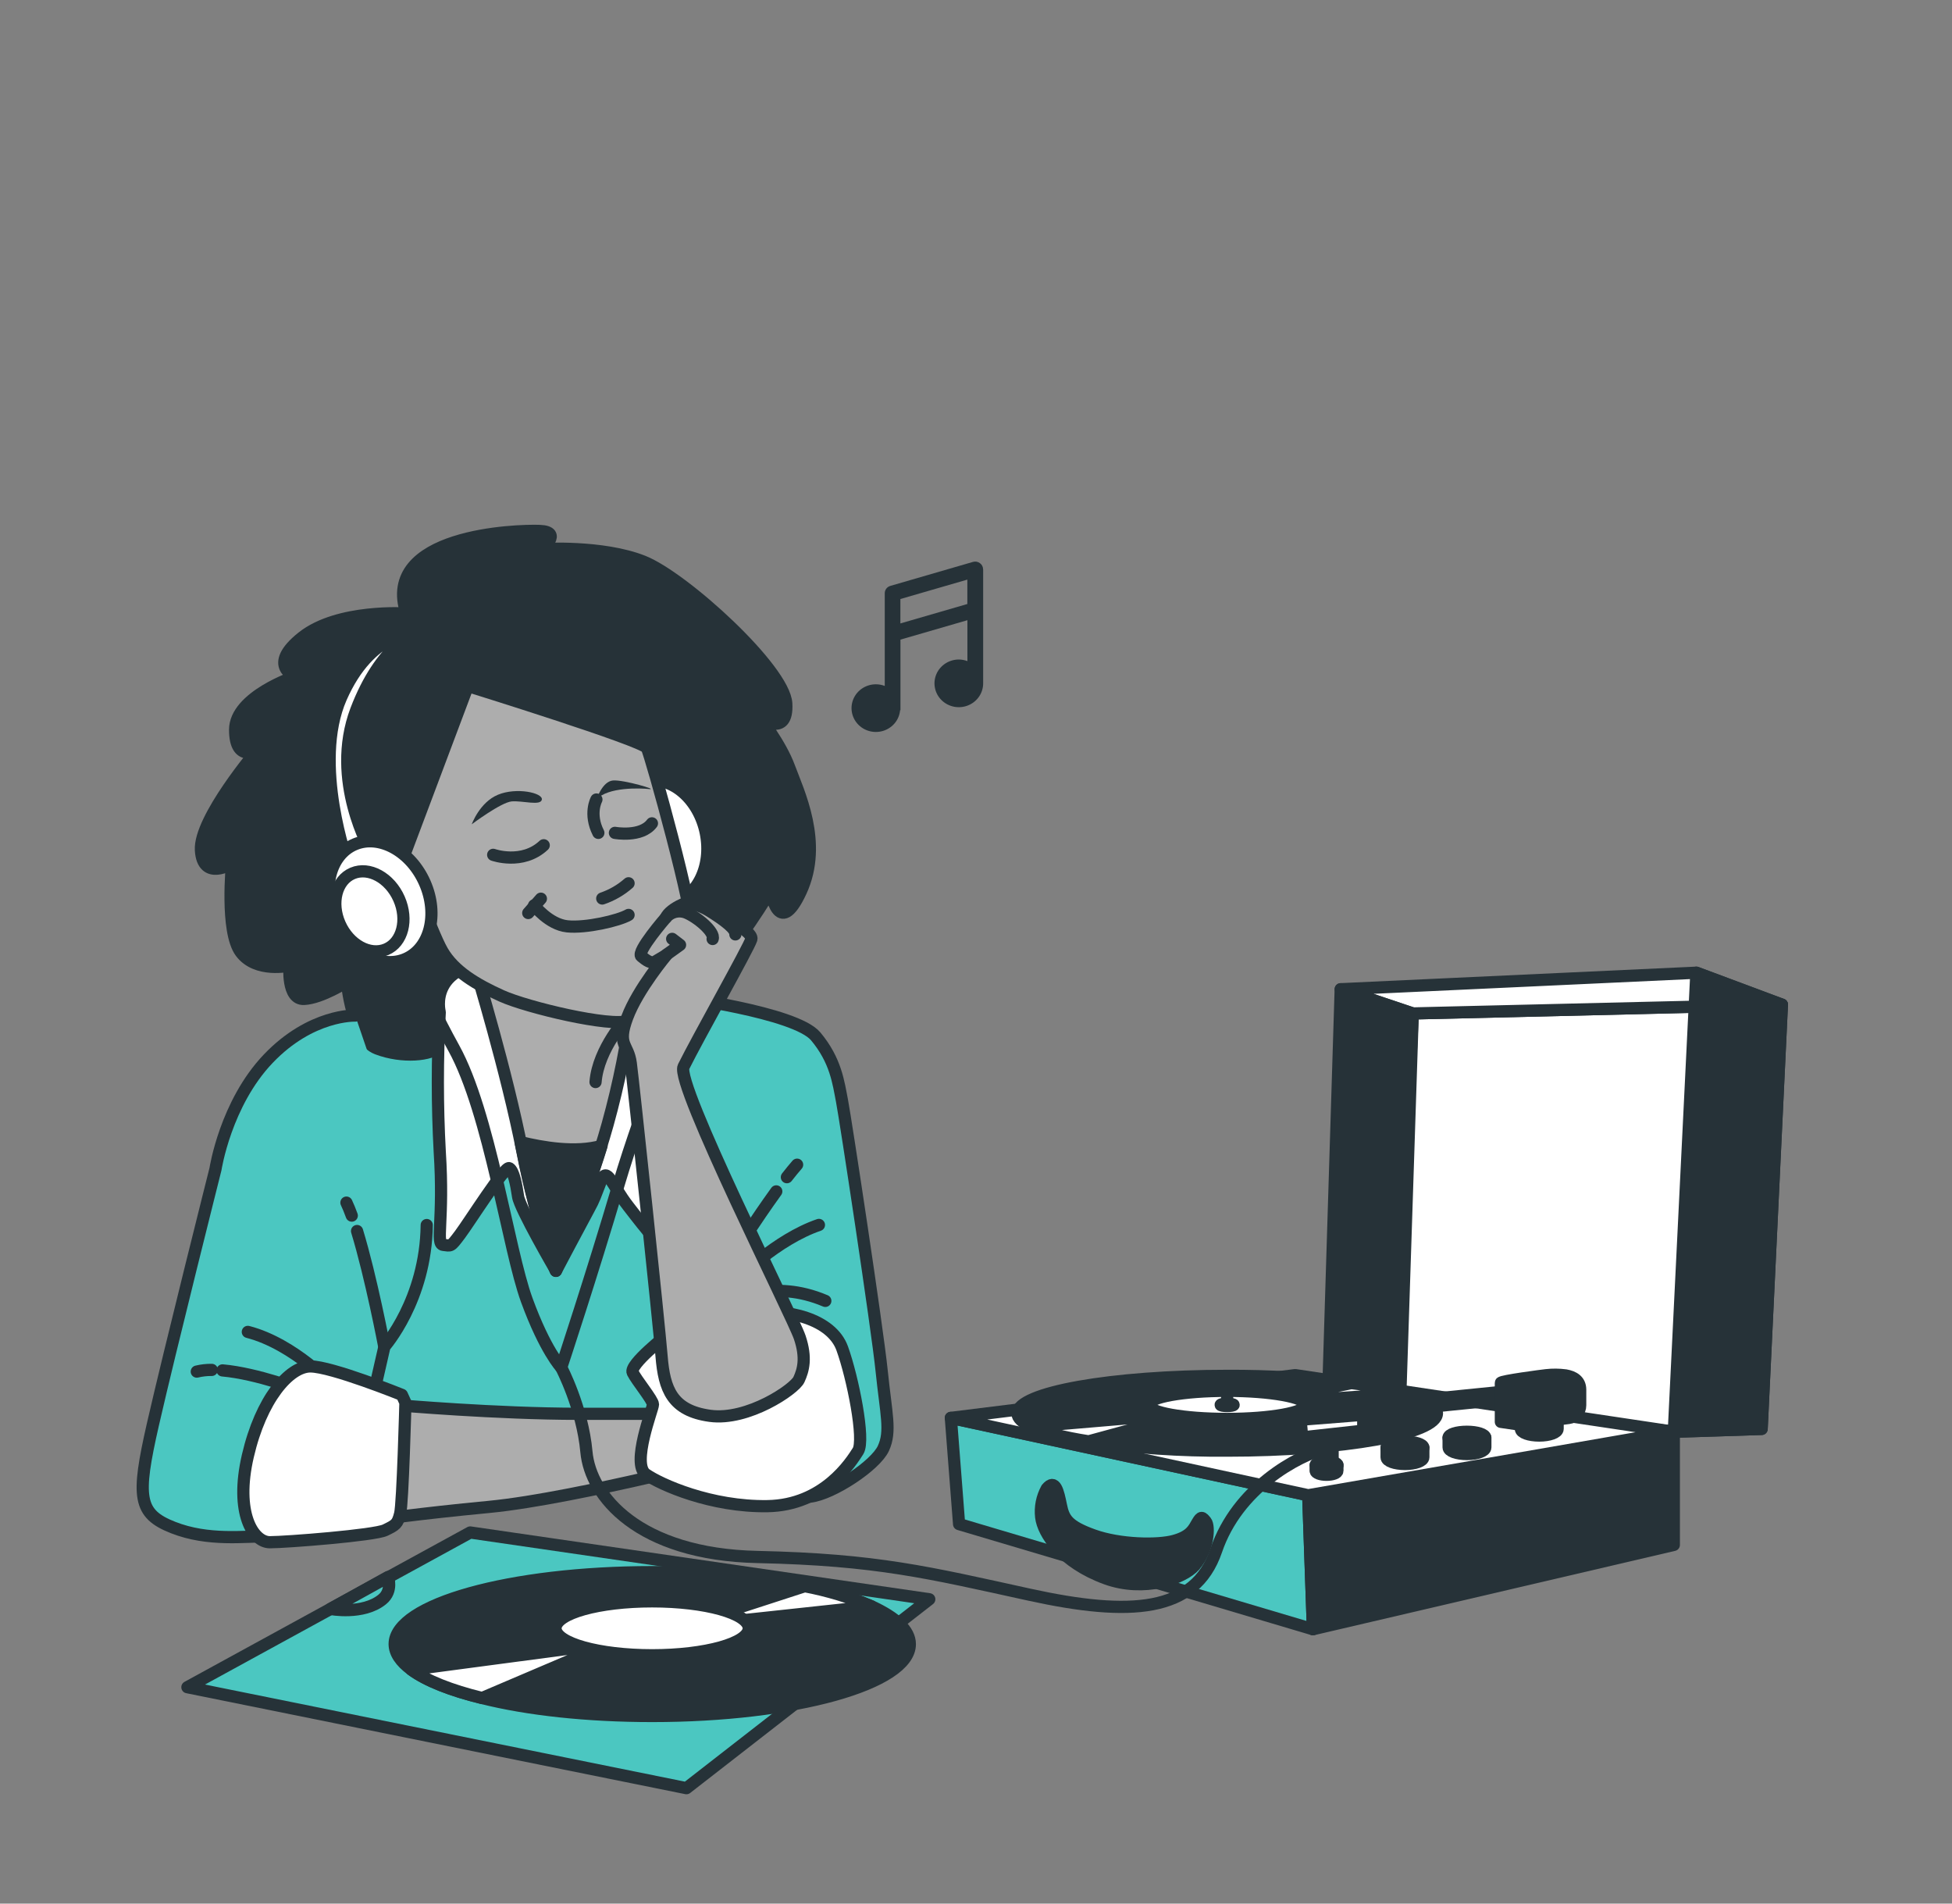 <svg width="160" height="156" viewBox="0 0 160 156" fill="none" xmlns="http://www.w3.org/2000/svg">
<rect x="0" y="0" width="160" height="156" fill="#808080" stroke="none"/>
<path d="M114.321 114.66L115.8 83.052L146.058 82.331L144.397 117.1L137.198 117.331L114.321 114.66Z" fill="white" stroke="#263238" stroke-linecap="round" stroke-linejoin="round"/>
<path d="M109.895 81.067L115.8 83.051L146.058 82.331L139.046 79.713L109.895 81.067Z" fill="white" stroke="#263238" stroke-linecap="round" stroke-linejoin="round"/>
<path d="M137.198 117.331L139.047 79.713L146.058 82.331L144.398 117.1L137.198 117.331Z" fill="#263238" stroke="#263238" stroke-linecap="round" stroke-linejoin="round"/>
<path d="M109.894 81.067L108.881 113.759L114.774 114.47L115.8 83.052L109.894 81.067Z" fill="#263238" stroke="#263238" stroke-linecap="round" stroke-linejoin="round"/>
<path d="M77.939 116.195L107.23 122.535L107.616 133.514L78.614 124.9L77.939 116.195Z" fill="#4BC7C1" stroke="#263238" stroke-linecap="round" stroke-linejoin="round"/>
<path d="M107.23 122.535L137.198 117.331V126.604L107.616 133.514L107.23 122.535Z" fill="#263238" stroke="#263238" stroke-linecap="round" stroke-linejoin="round"/>
<path d="M137.198 117.331L106.166 112.691L77.939 116.195L107.23 122.535L137.198 117.331Z" fill="white" stroke="#263238" stroke-linecap="round" stroke-linejoin="round"/>
<path d="M85.801 121.992C85.409 122.704 85.249 123.516 85.342 124.32C85.495 125.671 87.047 128.032 90.632 129.349C93.769 130.5 97.007 129.349 97.918 128.298C99.069 126.947 99.145 125.072 98.839 124.694C98.533 124.316 98.457 124.245 98.151 124.769C97.845 125.293 97.612 125.895 96.239 126.273C94.865 126.65 91.777 126.585 89.641 125.82C87.506 125.056 87.187 124.469 86.958 123.343C86.728 122.217 86.493 121.159 85.801 121.992Z" fill="#263238" stroke="#263238" stroke-linecap="round" stroke-linejoin="round"/>
<path d="M117.783 115.815C117.783 117.509 110.083 118.879 100.573 118.879C96.78 118.906 92.99 118.652 89.236 118.117C87.152 117.79 85.514 117.375 84.51 116.904C83.79 116.567 83.394 116.199 83.394 115.815C83.394 114.124 91.094 112.751 100.604 112.751C104.007 112.735 107.407 112.933 110.784 113.344C112.291 113.524 113.782 113.812 115.246 114.205C116.842 114.673 117.783 115.225 117.783 115.815Z" fill="#263238" stroke="#263238" stroke-linecap="round" stroke-linejoin="round"/>
<path d="M95.98 115.927L84.507 116.904C85.511 117.375 87.149 117.79 89.233 118.117L96.92 116.024L95.98 115.927ZM110.765 113.344L105.028 114.529L104.932 114.913L115.217 114.192C113.756 113.804 112.268 113.52 110.765 113.344Z" fill="white" stroke="#263238" stroke-linecap="round" stroke-linejoin="round"/>
<path d="M107.036 115.128C107.036 115.752 104.148 116.279 100.585 116.279C97.022 116.279 94.135 115.764 94.135 115.128C94.135 114.491 97.022 113.979 100.585 113.979C104.148 113.979 107.036 114.504 107.036 115.128Z" fill="white" stroke="#263238" stroke-linecap="round" stroke-linejoin="round"/>
<path d="M101.118 115.128C101.118 115.181 100.879 115.225 100.586 115.225C100.293 115.225 100.054 115.181 100.054 115.128C100.054 115.075 100.293 115.034 100.586 115.034C100.879 115.034 101.118 115.087 101.118 115.128Z" fill="white" stroke="#263238" stroke-linecap="round" stroke-linejoin="round"/>
<path d="M100.586 115.138V114.561" stroke="#263238" stroke-linecap="round" stroke-linejoin="round"/>
<path d="M106.608 116.348C106.524 116.352 106.441 116.323 106.378 116.268C106.316 116.212 106.278 116.134 106.274 116.052C106.27 115.969 106.299 115.888 106.356 115.826C106.413 115.765 106.492 115.728 106.577 115.724L123.882 113.983C123.924 113.979 123.966 113.983 124.007 113.995C124.047 114.007 124.084 114.026 124.117 114.052C124.149 114.078 124.176 114.11 124.196 114.147C124.216 114.183 124.229 114.223 124.233 114.264C124.237 114.305 124.233 114.346 124.221 114.386C124.208 114.425 124.189 114.462 124.162 114.494C124.135 114.525 124.102 114.552 124.065 114.571C124.028 114.591 123.988 114.603 123.946 114.607L106.644 116.348H106.608Z" fill="white" stroke="#263238" stroke-linecap="round" stroke-linejoin="round"/>
<path d="M106.609 116.348L106.699 117.359C106.703 117.415 106.72 117.47 106.746 117.52C106.773 117.57 106.81 117.614 106.855 117.65C106.899 117.686 106.951 117.712 107.006 117.728C107.061 117.744 107.119 117.749 107.177 117.743L111.355 117.284C111.461 117.272 111.559 117.223 111.63 117.145C111.701 117.068 111.74 116.967 111.74 116.863V115.942L106.609 116.348Z" fill="white" stroke="#263238" stroke-linecap="round" stroke-linejoin="round"/>
<path d="M124.66 116.305V117.094C124.66 117.406 125.336 117.643 126.168 117.643C126.999 117.643 127.675 117.397 127.675 117.094V116.305H124.66Z" fill="#263238" stroke="#263238" stroke-linecap="round" stroke-linejoin="round"/>
<path d="M127.675 116.304C127.675 116.576 126.999 116.794 126.168 116.794C125.336 116.794 124.66 116.576 124.66 116.304C124.66 116.033 125.336 115.814 126.168 115.814C126.999 115.814 127.675 116.033 127.675 116.304Z" fill="#263238" stroke="#263238" stroke-linecap="round" stroke-linejoin="round"/>
<path d="M128.329 112.714C127.8 112.643 127.265 112.638 126.735 112.698C126.474 112.723 123.022 113.175 123.022 113.322V116.52L124.453 116.732L128.597 116.199C128.854 116.165 129.09 116.041 129.26 115.85C129.431 115.659 129.525 115.414 129.524 115.16V113.871C129.514 113.132 128.973 112.829 128.329 112.714Z" fill="#263238" stroke="#263238" stroke-linecap="round" stroke-linejoin="round"/>
<path d="M118.738 117.817V118.61C118.738 118.922 119.411 119.159 120.243 119.159C121.074 119.159 121.75 118.913 121.75 118.61V117.817H118.738Z" fill="#263238" stroke="#263238" stroke-linecap="round" stroke-linejoin="round"/>
<path d="M121.744 117.818C121.744 118.089 121.072 118.308 120.237 118.308C119.402 118.308 118.732 118.089 118.732 117.818C118.732 117.546 119.405 117.331 120.237 117.331C121.069 117.331 121.744 117.549 121.744 117.818Z" fill="white" stroke="#263238" stroke-linecap="round" stroke-linejoin="round"/>
<path d="M113.655 118.635V119.424C113.655 119.736 114.331 119.973 115.163 119.973C115.995 119.973 116.667 119.727 116.667 119.424V118.635H113.655Z" fill="#263238" stroke="#263238" stroke-linecap="round" stroke-linejoin="round"/>
<path d="M115.163 119.125C115.995 119.125 116.67 118.906 116.67 118.635C116.67 118.365 115.995 118.146 115.163 118.146C114.33 118.146 113.655 118.365 113.655 118.635C113.655 118.906 114.33 119.125 115.163 119.125Z" fill="white" stroke="#263238" stroke-linecap="round" stroke-linejoin="round"/>
<path d="M107.839 120.063V120.531C107.839 120.712 108.237 120.859 108.731 120.859C109.225 120.859 109.624 120.712 109.624 120.531V120.063H107.839Z" fill="#263238" stroke="#263238" stroke-linecap="round" stroke-linejoin="round"/>
<path d="M109.633 120.064C109.633 120.226 109.235 120.354 108.741 120.354C108.247 120.354 107.849 120.226 107.849 120.064C107.849 119.901 108.247 119.773 108.741 119.773C109.235 119.773 109.633 119.904 109.633 120.064Z" fill="white" stroke="#263238" stroke-linecap="round" stroke-linejoin="round"/>
<path d="M55.381 81.671C55.381 81.671 65.194 82.945 66.855 84.923C68.515 86.901 68.728 88.735 69.019 90.227C69.309 91.718 71.906 108.803 72.266 112.335C72.626 115.867 73.06 117.28 72.409 118.693C71.759 120.107 68.225 122.437 66.421 122.646C64.617 122.856 62.887 122.718 61.66 122.225C60.433 121.732 56.465 119.258 56.465 119.258L14.183 122.428C14.183 122.428 23.852 88.314 25.656 85.628C27.46 82.941 34.898 80.826 39.36 80.118C43.822 79.409 55.381 81.671 55.381 81.671Z" fill="#4BC7C1" stroke="#263238" stroke-linecap="round" stroke-linejoin="round"/>
<path d="M60.216 106.606C60.216 106.606 63.32 104.772 67.648 106.606" stroke="#263238" stroke-linecap="round" stroke-linejoin="round"/>
<path d="M60.433 104.832C60.433 104.832 63.62 101.584 67.125 100.383" stroke="#263238" stroke-linecap="round" stroke-linejoin="round"/>
<path d="M64.499 96.47C64.799 96.086 65.082 95.736 65.337 95.446" stroke="#263238" stroke-linecap="round" stroke-linejoin="round"/>
<path d="M60.143 102.794C60.143 102.794 61.937 99.971 63.629 97.634" stroke="#263238" stroke-linecap="round" stroke-linejoin="round"/>
<path d="M33.317 50.278C33.317 50.278 27.727 49.885 24.776 52.231C21.824 54.578 24.221 55.436 24.221 55.436C24.221 55.436 19.272 57.077 19.272 59.804C19.272 62.531 21.101 61.464 21.101 61.464C21.101 61.464 16.32 67.08 16.47 69.669C16.62 72.259 19.02 70.764 19.02 70.764C19.02 70.764 18.459 76.315 19.737 78.034C21.015 79.753 23.73 79.129 23.73 79.129C23.73 79.129 23.491 81.937 24.929 81.862C26.366 81.787 28.434 80.455 28.434 80.455C28.434 80.455 28.833 85.135 30.911 85.927C32.989 86.72 35.373 86.474 36.01 85.772C36.483 85.196 36.885 84.567 37.208 83.9C37.208 83.9 37.925 86.165 38.802 84.523C39.678 82.882 39.439 80.156 38.961 79.444C38.483 78.733 35.455 72.331 35.455 71.235C35.455 70.14 40.022 59.904 40.185 59.592C40.347 59.28 49.606 61.464 49.924 61.701C50.243 61.938 55.193 75.067 55.193 75.067C55.193 75.067 53.755 77.41 53.994 79.522C54.233 81.634 55.113 82.804 57.819 80.146C60.525 77.488 63.166 72.97 63.166 72.97C63.166 72.97 63.804 77.026 65.643 73.048C67.482 69.07 65.404 64.839 64.687 62.886C63.97 60.933 62.293 58.83 62.293 58.83C62.293 58.83 64.607 60.471 64.448 57.657C64.288 54.843 56.066 47.342 52.713 46.013C49.36 44.684 44.408 44.996 44.408 44.996C44.408 44.996 46.164 43.589 44.248 43.511C42.333 43.433 31.162 43.789 33.317 50.278Z" fill="#263238" stroke="#263238" stroke-linecap="round" stroke-linejoin="round"/>
<path d="M54.943 74.042C57.108 73.624 58.41 71.036 57.851 68.261C57.292 65.487 55.084 63.578 52.918 63.996C50.752 64.414 49.45 67.002 50.009 69.776C50.568 72.55 52.777 74.46 54.943 74.042Z" fill="white" stroke="#263238" stroke-linecap="round" stroke-linejoin="round"/>
<path d="M36.045 82.945C35.838 86.757 35.838 90.577 36.045 94.389C36.406 99.968 35.685 101.946 36.332 102.018C36.979 102.089 36.909 102.23 37.703 101.169C38.496 100.108 41.384 95.519 41.744 95.731C42.104 95.943 42.321 97.072 42.467 98.061C42.614 99.05 45.575 104.136 45.575 104.136C45.575 104.136 47.739 100.039 48.245 99.119C48.752 98.199 48.749 98.061 49.256 96.788C49.763 95.515 50.119 97.072 51.487 98.838C52.854 100.604 54.948 103.359 55.164 102.37C55.381 101.381 53.721 97.425 53.507 93.4C53.294 89.375 53.794 84.003 53.361 82.521C52.927 81.039 48.443 78.708 41.674 78.708C34.905 78.708 36.045 82.945 36.045 82.945Z" fill="white" stroke="#263238" stroke-linecap="round" stroke-linejoin="round"/>
<path d="M38.987 79.432C38.987 79.432 41.537 87.818 42.812 94.317C44.087 100.816 45.553 104.136 45.553 104.136C45.553 104.136 48.293 97.565 49.81 92.127C50.729 88.812 51.405 85.437 51.831 82.028L38.987 79.432Z" fill="#ADADAD" stroke="#263238" stroke-linecap="round" stroke-linejoin="round"/>
<path d="M51.413 83.369C51.413 83.369 49.032 85.912 48.815 88.673" stroke="#263238" stroke-linecap="round" stroke-linejoin="round"/>
<path d="M42.678 93.6C42.729 93.846 42.78 94.093 42.828 94.333C44.125 100.832 45.568 104.151 45.568 104.151C45.568 104.151 47.758 98.904 49.307 93.905C47.184 94.514 44.447 94.036 42.678 93.6Z" fill="#263238" stroke="#263238" stroke-linecap="round" stroke-linejoin="round"/>
<path d="M38.347 56.216L33.145 70.053C33.145 70.053 35.3 76.293 36.259 77.947C37.218 79.6 39.054 80.683 41.129 81.619C43.204 82.555 50.072 84.199 51.509 83.653C52.947 83.107 56.379 77.635 56.698 76.383C57.016 75.132 53.345 61.922 53.026 61.298C52.708 60.674 38.347 56.216 38.347 56.216Z" fill="#ADADAD" stroke="#263238" stroke-linecap="round" stroke-linejoin="round"/>
<path d="M40.425 70.053C40.425 70.053 42.818 70.911 44.568 69.269" stroke="#263238" stroke-linecap="round" stroke-linejoin="round"/>
<path d="M38.668 67.55C38.668 67.55 39.305 65.753 40.822 65.126C42.339 64.499 44.494 64.97 44.414 65.519C44.334 66.068 42.821 65.597 41.941 65.675C41.061 65.753 38.668 67.55 38.668 67.55Z" fill="#263238"/>
<path d="M48.886 65.52C48.886 65.52 49.364 64.034 50.243 63.96C51.123 63.885 54.052 64.758 53.198 64.662C52.49 64.584 49.819 64.481 48.886 65.52Z" fill="#263238"/>
<path d="M50.403 68.253C50.403 68.253 52.561 68.646 53.437 67.473" stroke="#263238" stroke-linecap="round" stroke-linejoin="round"/>
<path d="M48.886 65.519C48.886 65.519 48.248 66.689 49.045 68.253" stroke="#263238" stroke-linecap="round" stroke-linejoin="round"/>
<path d="M51.522 72.384C50.895 72.936 50.161 73.36 49.364 73.632" stroke="#263238" stroke-linecap="round" stroke-linejoin="round"/>
<path d="M43.777 74.193C43.777 74.193 44.976 75.753 46.493 75.912C48.01 76.072 50.722 75.445 51.522 74.977" stroke="#263238" stroke-linecap="round" stroke-linejoin="round"/>
<path d="M44.335 73.647L43.299 74.821" stroke="#263238" stroke-linecap="round" stroke-linejoin="round"/>
<path d="M30.389 69.738C30.389 69.738 27.017 63.934 29.197 58.194C31.233 52.84 34.101 51.844 34.127 51.791C34.152 51.738 30.337 51.738 27.95 57.176C25.563 62.615 28.521 70.795 28.521 70.795L30.389 69.738Z" fill="white" stroke="#263238" stroke-linecap="round" stroke-linejoin="round"/>
<path d="M67.565 117.274C66.411 116.285 66.051 115.368 65.544 115.296C65.038 115.224 64.751 114.8 63.094 115.224C61.848 115.536 58.823 115.82 57.386 115.939V115.861H47.445C40.733 115.861 32.581 115.155 32.581 115.155L30.851 124.55C30.851 124.55 34.168 124.054 40.093 123.489C43.748 123.14 49.335 121.954 53.064 121.099L56.831 120.594C56.831 120.594 59.932 121.299 61.953 121.018C63.135 120.868 64.245 120.375 65.14 119.605C65.14 119.605 65.14 120.381 65.5 120.594C65.86 120.806 68.744 120.169 69.251 120.029C69.758 119.889 69.755 119.817 69.828 119.04C69.901 118.263 68.728 118.263 67.565 117.274Z" fill="#ADADAD" stroke="#263238" stroke-linecap="round" stroke-linejoin="round"/>
<path d="M54.731 109.361C54.731 109.361 51.544 111.836 51.862 112.481C52.181 113.127 53.523 114.743 53.523 115.096C53.523 115.448 51.719 119.969 52.943 120.818C54.166 121.667 58.284 123.501 62.902 123.429C67.52 123.358 69.754 119.829 70.334 118.909C70.914 117.988 69.901 112.906 69.034 110.503C68.167 108.101 64.572 107.184 61.385 107.608C58.198 108.032 54.731 109.361 54.731 109.361Z" fill="white" stroke="#263238" stroke-linecap="round" stroke-linejoin="round"/>
<path d="M33.397 77.491C33.397 77.491 34.263 80.577 37.199 85.897C40.134 91.216 41.66 102.383 43.174 106.532C44.688 110.682 46.001 112.064 46.001 112.064C46.001 112.064 48.5 104.52 50.673 97.172C52.847 89.825 55.852 83.301 55.381 81.672" stroke="#263238" stroke-linecap="round" stroke-linejoin="round"/>
<path d="M54.588 75.191C54.588 75.191 52.134 78.015 52.567 78.367C53.001 78.72 53.361 78.991 53.721 78.792C54.081 78.592 54.661 78.227 54.661 78.227C54.661 78.227 52.28 81.054 51.413 83.384C50.547 85.715 51.487 85.503 51.703 87.128C51.92 88.754 54.011 108.46 54.228 111.152C54.444 113.845 55.094 115.601 58.195 116.026C61.296 116.45 65.124 113.842 65.484 113.059C65.844 112.276 66.121 111.293 65.554 109.599C64.987 107.904 55.34 88.813 56.031 87.418C57.185 85.088 61.37 77.672 61.586 76.966C61.803 76.261 58.122 74.492 57.475 73.999C56.828 73.506 54.878 74.467 54.588 75.191Z" fill="#ADADAD" stroke="#263238" stroke-linecap="round" stroke-linejoin="round"/>
<path d="M54.588 75.191C54.778 74.97 55.032 74.811 55.317 74.735C55.602 74.659 55.903 74.671 56.181 74.767C57.118 75.12 58.635 76.389 58.412 76.951" stroke="#263238" stroke-linecap="round" stroke-linejoin="round"/>
<path d="M56.092 74.043C56.092 74.043 56.956 73.903 58.182 74.667C59.41 75.432 60.346 76.149 60.276 76.574" stroke="#263238" stroke-linecap="round" stroke-linejoin="round"/>
<path d="M54.661 78.211L55.742 77.435L55.095 76.939" stroke="#263238" stroke-linecap="round" stroke-linejoin="round"/>
<path d="M29.117 83.225C29.117 83.225 25.496 83.085 21.991 86.757C18.485 90.429 17.663 95.805 17.663 95.805C17.663 95.805 13.908 110.709 12.538 116.709C11.168 122.709 11.311 124.054 14.198 125.183C17.086 126.313 19.97 125.891 22.207 125.891C23.593 125.885 24.973 125.719 26.319 125.395L30.576 114.447L31.513 110.351C31.513 110.351 34.904 106.538 34.978 100.392" fill="#4BC7C1"/>
<path d="M29.117 83.225C29.117 83.225 25.496 83.085 21.991 86.757C18.485 90.429 17.663 95.805 17.663 95.805C17.663 95.805 13.908 110.709 12.538 116.709C11.168 122.709 11.311 124.054 14.198 125.183C17.086 126.313 19.97 125.891 22.207 125.891C23.593 125.885 24.973 125.719 26.319 125.395L30.576 114.447L31.513 110.351C31.513 110.351 34.904 106.538 34.978 100.392" stroke="#263238" stroke-linecap="round" stroke-linejoin="round"/>
<path d="M28.833 99.618C28.686 99.218 28.54 98.856 28.396 98.554" stroke="#263238" stroke-linecap="round" stroke-linejoin="round"/>
<path d="M31.497 110.351C31.497 110.351 30.424 104.679 29.267 100.882" stroke="#263238" stroke-linecap="round" stroke-linejoin="round"/>
<path d="M27.387 113.67C27.387 113.67 24.139 110.135 20.314 109.149" stroke="#263238" stroke-linecap="round" stroke-linejoin="round"/>
<path d="M17.357 112.263C16.944 112.258 16.531 112.304 16.13 112.401" stroke="#263238" stroke-linecap="round" stroke-linejoin="round"/>
<path d="M24.715 113.954C24.715 113.954 21.114 112.56 18.239 112.304" stroke="#263238" stroke-linecap="round" stroke-linejoin="round"/>
<path d="M33.231 114.944C33.231 114.944 33.014 123.209 32.797 124.054C32.581 124.9 32.437 124.975 31.57 125.396C30.703 125.817 23.488 126.385 22.118 126.385C20.747 126.385 19.233 123.985 20.314 119.321C21.394 114.657 23.705 111.977 25.439 111.977C27.172 111.977 32.941 114.307 32.941 114.307L33.231 114.944Z" fill="white" stroke="#263238" stroke-linecap="round" stroke-linejoin="round"/>
<path d="M33.219 78.597C35.246 77.742 35.964 74.944 34.821 72.347C33.678 69.749 31.109 68.337 29.082 69.192C27.055 70.046 26.337 72.845 27.48 75.442C28.622 78.039 31.192 79.451 33.219 78.597Z" fill="white" stroke="#263238" stroke-linecap="round" stroke-linejoin="round"/>
<path d="M31.648 77.799C32.991 77.233 33.467 75.379 32.71 73.659C31.953 71.938 30.25 71.003 28.907 71.569C27.564 72.136 27.088 73.989 27.845 75.71C28.602 77.43 30.304 78.365 31.648 77.799Z" fill="white" stroke="#263238" stroke-linecap="round" stroke-linejoin="round"/>
<path d="M108.731 118.675V119.973" stroke="#263238" stroke-width="2" stroke-linecap="round" stroke-linejoin="round"/>
<path d="M46.002 112.063C46.002 112.063 47.739 115.361 48.067 118.977C48.395 122.593 52.303 127.383 62.09 127.595C71.877 127.807 76.113 128.871 84.367 130.681C92.622 132.49 97.95 132.169 99.687 127.064C101.424 121.96 106.316 119.299 108.738 118.675" stroke="#263238" stroke-linecap="round" stroke-linejoin="round"/>
<path d="M38.541 125.586L15.361 138.266L56.264 146.54L76.17 131.058L38.541 125.586Z" fill="#4BC7C1" stroke="#263238" stroke-linecap="round" stroke-linejoin="round"/>
<path d="M27.09 131.851C27.09 131.851 29.748 132.359 31.329 131.077C32.211 130.366 31.807 129.236 31.807 129.236L27.09 131.851Z" fill="#4BC7C1" stroke="#263238" stroke-linecap="round" stroke-linejoin="round"/>
<path d="M74.577 134.737C74.577 137.995 65.124 140.625 53.466 140.625C48.124 140.625 43.236 140.088 39.519 139.152C36.97 138.528 34.952 137.726 33.719 136.822C32.836 136.173 32.349 135.464 32.349 134.728C32.349 131.477 41.801 128.837 53.459 128.837C57.653 128.809 61.84 129.19 65.956 129.976C67.834 130.333 69.666 130.889 71.421 131.633C73.41 132.541 74.577 133.602 74.577 134.737Z" fill="#263238" stroke="#263238" stroke-linecap="round" stroke-linejoin="round"/>
<path d="M47.805 134.952L33.719 136.824C34.946 137.735 36.969 138.528 39.519 139.152L48.956 135.13L47.805 134.952ZM65.971 129.985L58.944 132.266L58.826 133.002L71.437 131.642C69.675 130.896 67.835 130.341 65.949 129.985H65.971Z" fill="white" stroke="#263238" stroke-linecap="round" stroke-linejoin="round"/>
<path d="M61.372 133.439C61.372 134.659 57.825 135.648 53.453 135.648C49.08 135.648 45.536 134.659 45.536 133.439C45.536 132.22 49.08 131.23 53.453 131.23C57.825 131.23 61.372 132.22 61.372 133.439Z" fill="white" stroke="#263238" stroke-linecap="round" stroke-linejoin="round"/>
<path d="M80.581 46.653C80.581 46.555 80.557 46.458 80.512 46.37C80.466 46.282 80.4 46.206 80.319 46.148C80.239 46.089 80.146 46.049 80.048 46.031C79.949 46.014 79.848 46.02 79.752 46.048L72.983 48.013C72.849 48.051 72.731 48.13 72.647 48.24C72.564 48.349 72.519 48.482 72.521 48.619V56.213C72.131 56.063 71.702 56.037 71.296 56.139C70.891 56.241 70.528 56.465 70.259 56.78C69.991 57.096 69.831 57.485 69.802 57.895C69.772 58.304 69.876 58.712 70.096 59.06C70.317 59.409 70.645 59.681 71.032 59.837C71.419 59.993 71.847 60.026 72.255 59.931C72.662 59.836 73.029 59.617 73.303 59.307C73.576 58.996 73.743 58.609 73.779 58.2H73.808V52.416L79.296 50.825V54.178C79.073 54.093 78.835 54.049 78.595 54.047C78.2 54.047 77.814 54.161 77.486 54.375C77.157 54.589 76.901 54.894 76.75 55.251C76.598 55.608 76.558 56.001 76.635 56.38C76.711 56.759 76.901 57.107 77.18 57.38C77.459 57.654 77.814 57.84 78.201 57.916C78.589 57.992 78.99 57.953 79.355 57.805C79.719 57.658 80.031 57.407 80.251 57.086C80.47 56.765 80.587 56.387 80.587 56.001V46.653H80.581ZM79.29 49.498L73.802 51.09V49.09L79.29 47.499V49.498Z" fill="#263238"/>
</svg>
